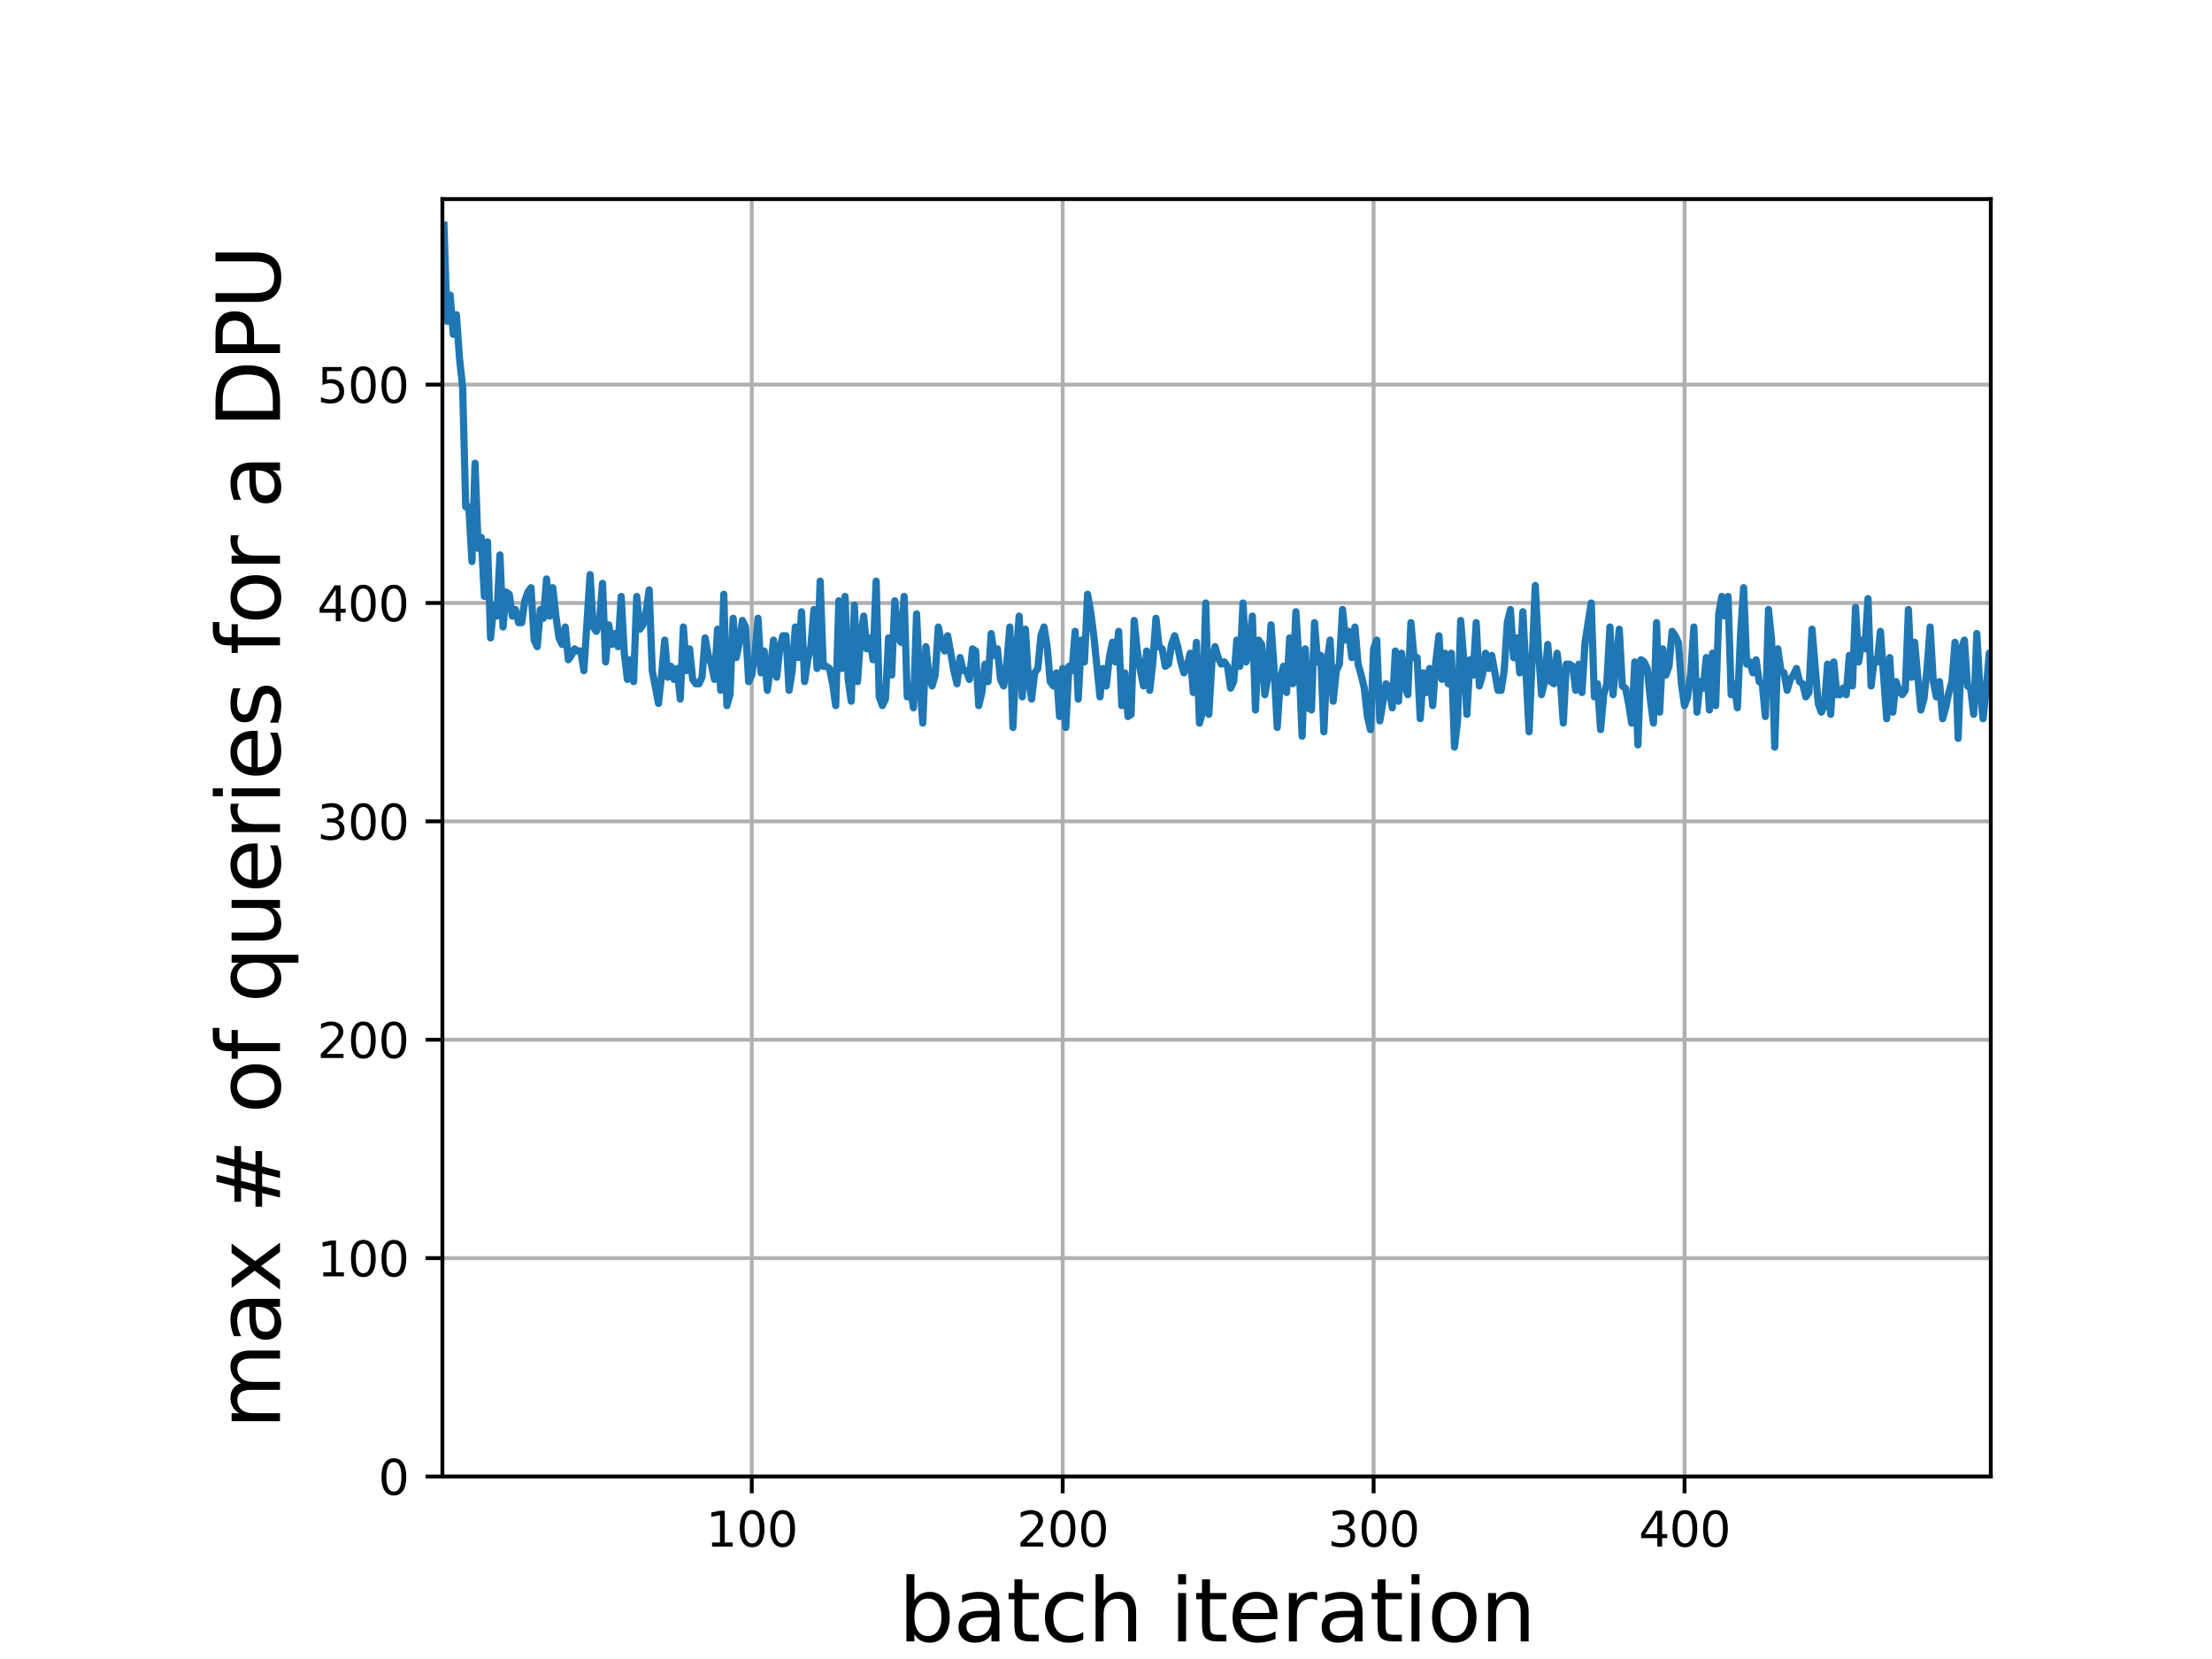 <?xml version="1.0" encoding="utf-8" standalone="no"?>
<!DOCTYPE svg PUBLIC "-//W3C//DTD SVG 1.1//EN"
  "http://www.w3.org/Graphics/SVG/1.1/DTD/svg11.dtd">
<svg xmlns:xlink="http://www.w3.org/1999/xlink" width="460.8pt" height="345.6pt" viewBox="0 0 460.8 345.6" xmlns="http://www.w3.org/2000/svg" version="1.1">
 <defs>
  <style type="text/css">*{stroke-linejoin: round; stroke-linecap: butt}</style>
 </defs>
 <g id="figure_1">
  <g id="patch_1">
   <path d="M 0 345.6 
L 460.8 345.6 
L 460.8 0 
L 0 0 
L 0 345.6 
z
" style="fill: none"/>
  </g>
  <g id="axes_1">
   <g id="patch_2">
    <path d="M 92.16 307.584 
L 414.72 307.584 
L 414.72 41.472 
L 92.16 41.472 
L 92.16 307.584 
z
" style="fill: none"/>
   </g>
   <g id="matplotlib.axis_1">
    <g id="xtick_1">
     <g id="line2d_1">
      <path d="M 156.607 307.584 
L 156.607 41.472 
" clip-path="url(#p6c8f7674fe)" style="fill: none; stroke: #b0b0b0; stroke-width: 0.8; stroke-linecap: square"/>
     </g>
     <g id="line2d_2">
      <defs>
       <path id="m473111e261" d="M 0 0 
L 0 3.5 
" style="stroke: #000000; stroke-width: 0.8"/>
      </defs>
      <g>
       <use xlink:href="#m473111e261" x="156.607" y="307.584" style="stroke: #000000; stroke-width: 0.8"/>
      </g>
     </g>
     <g id="text_1">
      <!-- 100 -->
      <g transform="translate(147.063 322.182) scale(0.1 -0.1)">
       <defs>
        <path id="DejaVuSans-31" d="M 794 531 
L 1825 531 
L 1825 4091 
L 703 3866 
L 703 4441 
L 1819 4666 
L 2450 4666 
L 2450 531 
L 3481 531 
L 3481 0 
L 794 0 
L 794 531 
z
" transform="scale(0.016)"/>
        <path id="DejaVuSans-30" d="M 2034 4250 
Q 1547 4250 1301 3770 
Q 1056 3291 1056 2328 
Q 1056 1369 1301 889 
Q 1547 409 2034 409 
Q 2525 409 2770 889 
Q 3016 1369 3016 2328 
Q 3016 3291 2770 3770 
Q 2525 4250 2034 4250 
z
M 2034 4750 
Q 2819 4750 3233 4129 
Q 3647 3509 3647 2328 
Q 3647 1150 3233 529 
Q 2819 -91 2034 -91 
Q 1250 -91 836 529 
Q 422 1150 422 2328 
Q 422 3509 836 4129 
Q 1250 4750 2034 4750 
z
" transform="scale(0.016)"/>
       </defs>
       <use xlink:href="#DejaVuSans-31"/>
       <use xlink:href="#DejaVuSans-30" x="63.623"/>
       <use xlink:href="#DejaVuSans-30" x="127.246"/>
      </g>
     </g>
    </g>
    <g id="xtick_2">
     <g id="line2d_3">
      <path d="M 221.378 307.584 
L 221.378 41.472 
" clip-path="url(#p6c8f7674fe)" style="fill: none; stroke: #b0b0b0; stroke-width: 0.8; stroke-linecap: square"/>
     </g>
     <g id="line2d_4">
      <g>
       <use xlink:href="#m473111e261" x="221.378" y="307.584" style="stroke: #000000; stroke-width: 0.8"/>
      </g>
     </g>
     <g id="text_2">
      <!-- 200 -->
      <g transform="translate(211.835 322.182) scale(0.1 -0.1)">
       <defs>
        <path id="DejaVuSans-32" d="M 1228 531 
L 3431 531 
L 3431 0 
L 469 0 
L 469 531 
Q 828 903 1448 1529 
Q 2069 2156 2228 2338 
Q 2531 2678 2651 2914 
Q 2772 3150 2772 3378 
Q 2772 3750 2511 3984 
Q 2250 4219 1831 4219 
Q 1534 4219 1204 4116 
Q 875 4013 500 3803 
L 500 4441 
Q 881 4594 1212 4672 
Q 1544 4750 1819 4750 
Q 2544 4750 2975 4387 
Q 3406 4025 3406 3419 
Q 3406 3131 3298 2873 
Q 3191 2616 2906 2266 
Q 2828 2175 2409 1742 
Q 1991 1309 1228 531 
z
" transform="scale(0.016)"/>
       </defs>
       <use xlink:href="#DejaVuSans-32"/>
       <use xlink:href="#DejaVuSans-30" x="63.623"/>
       <use xlink:href="#DejaVuSans-30" x="127.246"/>
      </g>
     </g>
    </g>
    <g id="xtick_3">
     <g id="line2d_5">
      <path d="M 286.149 307.584 
L 286.149 41.472 
" clip-path="url(#p6c8f7674fe)" style="fill: none; stroke: #b0b0b0; stroke-width: 0.8; stroke-linecap: square"/>
     </g>
     <g id="line2d_6">
      <g>
       <use xlink:href="#m473111e261" x="286.149" y="307.584" style="stroke: #000000; stroke-width: 0.8"/>
      </g>
     </g>
     <g id="text_3">
      <!-- 300 -->
      <g transform="translate(276.606 322.182) scale(0.1 -0.1)">
       <defs>
        <path id="DejaVuSans-33" d="M 2597 2516 
Q 3050 2419 3304 2112 
Q 3559 1806 3559 1356 
Q 3559 666 3084 287 
Q 2609 -91 1734 -91 
Q 1441 -91 1130 -33 
Q 819 25 488 141 
L 488 750 
Q 750 597 1062 519 
Q 1375 441 1716 441 
Q 2309 441 2620 675 
Q 2931 909 2931 1356 
Q 2931 1769 2642 2001 
Q 2353 2234 1838 2234 
L 1294 2234 
L 1294 2753 
L 1863 2753 
Q 2328 2753 2575 2939 
Q 2822 3125 2822 3475 
Q 2822 3834 2567 4026 
Q 2313 4219 1838 4219 
Q 1578 4219 1281 4162 
Q 984 4106 628 3988 
L 628 4550 
Q 988 4650 1302 4700 
Q 1616 4750 1894 4750 
Q 2613 4750 3031 4423 
Q 3450 4097 3450 3541 
Q 3450 3153 3228 2886 
Q 3006 2619 2597 2516 
z
" transform="scale(0.016)"/>
       </defs>
       <use xlink:href="#DejaVuSans-33"/>
       <use xlink:href="#DejaVuSans-30" x="63.623"/>
       <use xlink:href="#DejaVuSans-30" x="127.246"/>
      </g>
     </g>
    </g>
    <g id="xtick_4">
     <g id="line2d_7">
      <path d="M 350.92 307.584 
L 350.92 41.472 
" clip-path="url(#p6c8f7674fe)" style="fill: none; stroke: #b0b0b0; stroke-width: 0.8; stroke-linecap: square"/>
     </g>
     <g id="line2d_8">
      <g>
       <use xlink:href="#m473111e261" x="350.92" y="307.584" style="stroke: #000000; stroke-width: 0.8"/>
      </g>
     </g>
     <g id="text_4">
      <!-- 400 -->
      <g transform="translate(341.377 322.182) scale(0.1 -0.1)">
       <defs>
        <path id="DejaVuSans-34" d="M 2419 4116 
L 825 1625 
L 2419 1625 
L 2419 4116 
z
M 2253 4666 
L 3047 4666 
L 3047 1625 
L 3713 1625 
L 3713 1100 
L 3047 1100 
L 3047 0 
L 2419 0 
L 2419 1100 
L 313 1100 
L 313 1709 
L 2253 4666 
z
" transform="scale(0.016)"/>
       </defs>
       <use xlink:href="#DejaVuSans-34"/>
       <use xlink:href="#DejaVuSans-30" x="63.623"/>
       <use xlink:href="#DejaVuSans-30" x="127.246"/>
      </g>
     </g>
    </g>
    <g id="text_5">
     <!-- batch iteration -->
     <g transform="translate(187.149 341.939) scale(0.18 -0.18)">
      <defs>
       <path id="DejaVuSans-62" d="M 3116 1747 
Q 3116 2381 2855 2742 
Q 2594 3103 2138 3103 
Q 1681 3103 1420 2742 
Q 1159 2381 1159 1747 
Q 1159 1113 1420 752 
Q 1681 391 2138 391 
Q 2594 391 2855 752 
Q 3116 1113 3116 1747 
z
M 1159 2969 
Q 1341 3281 1617 3432 
Q 1894 3584 2278 3584 
Q 2916 3584 3314 3078 
Q 3713 2572 3713 1747 
Q 3713 922 3314 415 
Q 2916 -91 2278 -91 
Q 1894 -91 1617 61 
Q 1341 213 1159 525 
L 1159 0 
L 581 0 
L 581 4863 
L 1159 4863 
L 1159 2969 
z
" transform="scale(0.016)"/>
       <path id="DejaVuSans-61" d="M 2194 1759 
Q 1497 1759 1228 1600 
Q 959 1441 959 1056 
Q 959 750 1161 570 
Q 1363 391 1709 391 
Q 2188 391 2477 730 
Q 2766 1069 2766 1631 
L 2766 1759 
L 2194 1759 
z
M 3341 1997 
L 3341 0 
L 2766 0 
L 2766 531 
Q 2569 213 2275 61 
Q 1981 -91 1556 -91 
Q 1019 -91 701 211 
Q 384 513 384 1019 
Q 384 1609 779 1909 
Q 1175 2209 1959 2209 
L 2766 2209 
L 2766 2266 
Q 2766 2663 2505 2880 
Q 2244 3097 1772 3097 
Q 1472 3097 1187 3025 
Q 903 2953 641 2809 
L 641 3341 
Q 956 3463 1253 3523 
Q 1550 3584 1831 3584 
Q 2591 3584 2966 3190 
Q 3341 2797 3341 1997 
z
" transform="scale(0.016)"/>
       <path id="DejaVuSans-74" d="M 1172 4494 
L 1172 3500 
L 2356 3500 
L 2356 3053 
L 1172 3053 
L 1172 1153 
Q 1172 725 1289 603 
Q 1406 481 1766 481 
L 2356 481 
L 2356 0 
L 1766 0 
Q 1100 0 847 248 
Q 594 497 594 1153 
L 594 3053 
L 172 3053 
L 172 3500 
L 594 3500 
L 594 4494 
L 1172 4494 
z
" transform="scale(0.016)"/>
       <path id="DejaVuSans-63" d="M 3122 3366 
L 3122 2828 
Q 2878 2963 2633 3030 
Q 2388 3097 2138 3097 
Q 1578 3097 1268 2742 
Q 959 2388 959 1747 
Q 959 1106 1268 751 
Q 1578 397 2138 397 
Q 2388 397 2633 464 
Q 2878 531 3122 666 
L 3122 134 
Q 2881 22 2623 -34 
Q 2366 -91 2075 -91 
Q 1284 -91 818 406 
Q 353 903 353 1747 
Q 353 2603 823 3093 
Q 1294 3584 2113 3584 
Q 2378 3584 2631 3529 
Q 2884 3475 3122 3366 
z
" transform="scale(0.016)"/>
       <path id="DejaVuSans-68" d="M 3513 2113 
L 3513 0 
L 2938 0 
L 2938 2094 
Q 2938 2591 2744 2837 
Q 2550 3084 2163 3084 
Q 1697 3084 1428 2787 
Q 1159 2491 1159 1978 
L 1159 0 
L 581 0 
L 581 4863 
L 1159 4863 
L 1159 2956 
Q 1366 3272 1645 3428 
Q 1925 3584 2291 3584 
Q 2894 3584 3203 3211 
Q 3513 2838 3513 2113 
z
" transform="scale(0.016)"/>
       <path id="DejaVuSans-20" transform="scale(0.016)"/>
       <path id="DejaVuSans-69" d="M 603 3500 
L 1178 3500 
L 1178 0 
L 603 0 
L 603 3500 
z
M 603 4863 
L 1178 4863 
L 1178 4134 
L 603 4134 
L 603 4863 
z
" transform="scale(0.016)"/>
       <path id="DejaVuSans-65" d="M 3597 1894 
L 3597 1613 
L 953 1613 
Q 991 1019 1311 708 
Q 1631 397 2203 397 
Q 2534 397 2845 478 
Q 3156 559 3463 722 
L 3463 178 
Q 3153 47 2828 -22 
Q 2503 -91 2169 -91 
Q 1331 -91 842 396 
Q 353 884 353 1716 
Q 353 2575 817 3079 
Q 1281 3584 2069 3584 
Q 2775 3584 3186 3129 
Q 3597 2675 3597 1894 
z
M 3022 2063 
Q 3016 2534 2758 2815 
Q 2500 3097 2075 3097 
Q 1594 3097 1305 2825 
Q 1016 2553 972 2059 
L 3022 2063 
z
" transform="scale(0.016)"/>
       <path id="DejaVuSans-72" d="M 2631 2963 
Q 2534 3019 2420 3045 
Q 2306 3072 2169 3072 
Q 1681 3072 1420 2755 
Q 1159 2438 1159 1844 
L 1159 0 
L 581 0 
L 581 3500 
L 1159 3500 
L 1159 2956 
Q 1341 3275 1631 3429 
Q 1922 3584 2338 3584 
Q 2397 3584 2469 3576 
Q 2541 3569 2628 3553 
L 2631 2963 
z
" transform="scale(0.016)"/>
       <path id="DejaVuSans-6f" d="M 1959 3097 
Q 1497 3097 1228 2736 
Q 959 2375 959 1747 
Q 959 1119 1226 758 
Q 1494 397 1959 397 
Q 2419 397 2687 759 
Q 2956 1122 2956 1747 
Q 2956 2369 2687 2733 
Q 2419 3097 1959 3097 
z
M 1959 3584 
Q 2709 3584 3137 3096 
Q 3566 2609 3566 1747 
Q 3566 888 3137 398 
Q 2709 -91 1959 -91 
Q 1206 -91 779 398 
Q 353 888 353 1747 
Q 353 2609 779 3096 
Q 1206 3584 1959 3584 
z
" transform="scale(0.016)"/>
       <path id="DejaVuSans-6e" d="M 3513 2113 
L 3513 0 
L 2938 0 
L 2938 2094 
Q 2938 2591 2744 2837 
Q 2550 3084 2163 3084 
Q 1697 3084 1428 2787 
Q 1159 2491 1159 1978 
L 1159 0 
L 581 0 
L 581 3500 
L 1159 3500 
L 1159 2956 
Q 1366 3272 1645 3428 
Q 1925 3584 2291 3584 
Q 2894 3584 3203 3211 
Q 3513 2838 3513 2113 
z
" transform="scale(0.016)"/>
      </defs>
      <use xlink:href="#DejaVuSans-62"/>
      <use xlink:href="#DejaVuSans-61" x="63.477"/>
      <use xlink:href="#DejaVuSans-74" x="124.756"/>
      <use xlink:href="#DejaVuSans-63" x="163.965"/>
      <use xlink:href="#DejaVuSans-68" x="218.945"/>
      <use xlink:href="#DejaVuSans-20" x="282.324"/>
      <use xlink:href="#DejaVuSans-69" x="314.111"/>
      <use xlink:href="#DejaVuSans-74" x="341.895"/>
      <use xlink:href="#DejaVuSans-65" x="381.104"/>
      <use xlink:href="#DejaVuSans-72" x="442.627"/>
      <use xlink:href="#DejaVuSans-61" x="483.74"/>
      <use xlink:href="#DejaVuSans-74" x="545.02"/>
      <use xlink:href="#DejaVuSans-69" x="584.229"/>
      <use xlink:href="#DejaVuSans-6f" x="612.012"/>
      <use xlink:href="#DejaVuSans-6e" x="673.193"/>
     </g>
    </g>
   </g>
   <g id="matplotlib.axis_2">
    <g id="ytick_1">
     <g id="line2d_9">
      <path d="M 92.16 307.584 
L 414.72 307.584 
" clip-path="url(#p6c8f7674fe)" style="fill: none; stroke: #b0b0b0; stroke-width: 0.8; stroke-linecap: square"/>
     </g>
     <g id="line2d_10">
      <defs>
       <path id="m1c28d7abdc" d="M 0 0 
L -3.5 0 
" style="stroke: #000000; stroke-width: 0.8"/>
      </defs>
      <g>
       <use xlink:href="#m1c28d7abdc" x="92.16" y="307.584" style="stroke: #000000; stroke-width: 0.8"/>
      </g>
     </g>
     <g id="text_6">
      <!-- 0 -->
      <g transform="translate(78.797 311.383) scale(0.1 -0.1)">
       <use xlink:href="#DejaVuSans-30"/>
      </g>
     </g>
    </g>
    <g id="ytick_2">
     <g id="line2d_11">
      <path d="M 92.16 262.091 
L 414.72 262.091 
" clip-path="url(#p6c8f7674fe)" style="fill: none; stroke: #b0b0b0; stroke-width: 0.8; stroke-linecap: square"/>
     </g>
     <g id="line2d_12">
      <g>
       <use xlink:href="#m1c28d7abdc" x="92.16" y="262.091" style="stroke: #000000; stroke-width: 0.8"/>
      </g>
     </g>
     <g id="text_7">
      <!-- 100 -->
      <g transform="translate(66.073 265.89) scale(0.1 -0.1)">
       <use xlink:href="#DejaVuSans-31"/>
       <use xlink:href="#DejaVuSans-30" x="63.623"/>
       <use xlink:href="#DejaVuSans-30" x="127.246"/>
      </g>
     </g>
    </g>
    <g id="ytick_3">
     <g id="line2d_13">
      <path d="M 92.16 216.598 
L 414.72 216.598 
" clip-path="url(#p6c8f7674fe)" style="fill: none; stroke: #b0b0b0; stroke-width: 0.8; stroke-linecap: square"/>
     </g>
     <g id="line2d_14">
      <g>
       <use xlink:href="#m1c28d7abdc" x="92.16" y="216.598" style="stroke: #000000; stroke-width: 0.8"/>
      </g>
     </g>
     <g id="text_8">
      <!-- 200 -->
      <g transform="translate(66.073 220.397) scale(0.1 -0.1)">
       <use xlink:href="#DejaVuSans-32"/>
       <use xlink:href="#DejaVuSans-30" x="63.623"/>
       <use xlink:href="#DejaVuSans-30" x="127.246"/>
      </g>
     </g>
    </g>
    <g id="ytick_4">
     <g id="line2d_15">
      <path d="M 92.16 171.105 
L 414.72 171.105 
" clip-path="url(#p6c8f7674fe)" style="fill: none; stroke: #b0b0b0; stroke-width: 0.8; stroke-linecap: square"/>
     </g>
     <g id="line2d_16">
      <g>
       <use xlink:href="#m1c28d7abdc" x="92.16" y="171.105" style="stroke: #000000; stroke-width: 0.8"/>
      </g>
     </g>
     <g id="text_9">
      <!-- 300 -->
      <g transform="translate(66.073 174.904) scale(0.1 -0.1)">
       <use xlink:href="#DejaVuSans-33"/>
       <use xlink:href="#DejaVuSans-30" x="63.623"/>
       <use xlink:href="#DejaVuSans-30" x="127.246"/>
      </g>
     </g>
    </g>
    <g id="ytick_5">
     <g id="line2d_17">
      <path d="M 92.16 125.612 
L 414.72 125.612 
" clip-path="url(#p6c8f7674fe)" style="fill: none; stroke: #b0b0b0; stroke-width: 0.8; stroke-linecap: square"/>
     </g>
     <g id="line2d_18">
      <g>
       <use xlink:href="#m1c28d7abdc" x="92.16" y="125.612" style="stroke: #000000; stroke-width: 0.8"/>
      </g>
     </g>
     <g id="text_10">
      <!-- 400 -->
      <g transform="translate(66.073 129.411) scale(0.1 -0.1)">
       <use xlink:href="#DejaVuSans-34"/>
       <use xlink:href="#DejaVuSans-30" x="63.623"/>
       <use xlink:href="#DejaVuSans-30" x="127.246"/>
      </g>
     </g>
    </g>
    <g id="ytick_6">
     <g id="line2d_19">
      <path d="M 92.16 80.118 
L 414.72 80.118 
" clip-path="url(#p6c8f7674fe)" style="fill: none; stroke: #b0b0b0; stroke-width: 0.8; stroke-linecap: square"/>
     </g>
     <g id="line2d_20">
      <g>
       <use xlink:href="#m1c28d7abdc" x="92.16" y="80.118" style="stroke: #000000; stroke-width: 0.8"/>
      </g>
     </g>
     <g id="text_11">
      <!-- 500 -->
      <g transform="translate(66.073 83.918) scale(0.1 -0.1)">
       <defs>
        <path id="DejaVuSans-35" d="M 691 4666 
L 3169 4666 
L 3169 4134 
L 1269 4134 
L 1269 2991 
Q 1406 3038 1543 3061 
Q 1681 3084 1819 3084 
Q 2600 3084 3056 2656 
Q 3513 2228 3513 1497 
Q 3513 744 3044 326 
Q 2575 -91 1722 -91 
Q 1428 -91 1123 -41 
Q 819 9 494 109 
L 494 744 
Q 775 591 1075 516 
Q 1375 441 1709 441 
Q 2250 441 2565 725 
Q 2881 1009 2881 1497 
Q 2881 1984 2565 2268 
Q 2250 2553 1709 2553 
Q 1456 2553 1204 2497 
Q 953 2441 691 2322 
L 691 4666 
z
" transform="scale(0.016)"/>
       </defs>
       <use xlink:href="#DejaVuSans-35"/>
       <use xlink:href="#DejaVuSans-30" x="63.623"/>
       <use xlink:href="#DejaVuSans-30" x="127.246"/>
      </g>
     </g>
    </g>
    <g id="text_12">
     <!-- max # of queries for a DPU -->
     <g transform="translate(58.329 297.731) rotate(-90) scale(0.18 -0.18)">
      <defs>
       <path id="DejaVuSans-6d" d="M 3328 2828 
Q 3544 3216 3844 3400 
Q 4144 3584 4550 3584 
Q 5097 3584 5394 3201 
Q 5691 2819 5691 2113 
L 5691 0 
L 5113 0 
L 5113 2094 
Q 5113 2597 4934 2840 
Q 4756 3084 4391 3084 
Q 3944 3084 3684 2787 
Q 3425 2491 3425 1978 
L 3425 0 
L 2847 0 
L 2847 2094 
Q 2847 2600 2669 2842 
Q 2491 3084 2119 3084 
Q 1678 3084 1418 2786 
Q 1159 2488 1159 1978 
L 1159 0 
L 581 0 
L 581 3500 
L 1159 3500 
L 1159 2956 
Q 1356 3278 1631 3431 
Q 1906 3584 2284 3584 
Q 2666 3584 2933 3390 
Q 3200 3197 3328 2828 
z
" transform="scale(0.016)"/>
       <path id="DejaVuSans-78" d="M 3513 3500 
L 2247 1797 
L 3578 0 
L 2900 0 
L 1881 1375 
L 863 0 
L 184 0 
L 1544 1831 
L 300 3500 
L 978 3500 
L 1906 2253 
L 2834 3500 
L 3513 3500 
z
" transform="scale(0.016)"/>
       <path id="DejaVuSans-23" d="M 3272 2816 
L 2363 2816 
L 2100 1772 
L 3016 1772 
L 3272 2816 
z
M 2803 4594 
L 2478 3297 
L 3391 3297 
L 3719 4594 
L 4219 4594 
L 3897 3297 
L 4872 3297 
L 4872 2816 
L 3775 2816 
L 3519 1772 
L 4513 1772 
L 4513 1294 
L 3397 1294 
L 3072 0 
L 2572 0 
L 2894 1294 
L 1978 1294 
L 1656 0 
L 1153 0 
L 1478 1294 
L 494 1294 
L 494 1772 
L 1594 1772 
L 1856 2816 
L 850 2816 
L 850 3297 
L 1978 3297 
L 2297 4594 
L 2803 4594 
z
" transform="scale(0.016)"/>
       <path id="DejaVuSans-66" d="M 2375 4863 
L 2375 4384 
L 1825 4384 
Q 1516 4384 1395 4259 
Q 1275 4134 1275 3809 
L 1275 3500 
L 2222 3500 
L 2222 3053 
L 1275 3053 
L 1275 0 
L 697 0 
L 697 3053 
L 147 3053 
L 147 3500 
L 697 3500 
L 697 3744 
Q 697 4328 969 4595 
Q 1241 4863 1831 4863 
L 2375 4863 
z
" transform="scale(0.016)"/>
       <path id="DejaVuSans-71" d="M 947 1747 
Q 947 1113 1208 752 
Q 1469 391 1925 391 
Q 2381 391 2643 752 
Q 2906 1113 2906 1747 
Q 2906 2381 2643 2742 
Q 2381 3103 1925 3103 
Q 1469 3103 1208 2742 
Q 947 2381 947 1747 
z
M 2906 525 
Q 2725 213 2448 61 
Q 2172 -91 1784 -91 
Q 1150 -91 751 415 
Q 353 922 353 1747 
Q 353 2572 751 3078 
Q 1150 3584 1784 3584 
Q 2172 3584 2448 3432 
Q 2725 3281 2906 2969 
L 2906 3500 
L 3481 3500 
L 3481 -1331 
L 2906 -1331 
L 2906 525 
z
" transform="scale(0.016)"/>
       <path id="DejaVuSans-75" d="M 544 1381 
L 544 3500 
L 1119 3500 
L 1119 1403 
Q 1119 906 1312 657 
Q 1506 409 1894 409 
Q 2359 409 2629 706 
Q 2900 1003 2900 1516 
L 2900 3500 
L 3475 3500 
L 3475 0 
L 2900 0 
L 2900 538 
Q 2691 219 2414 64 
Q 2138 -91 1772 -91 
Q 1169 -91 856 284 
Q 544 659 544 1381 
z
M 1991 3584 
L 1991 3584 
z
" transform="scale(0.016)"/>
       <path id="DejaVuSans-73" d="M 2834 3397 
L 2834 2853 
Q 2591 2978 2328 3040 
Q 2066 3103 1784 3103 
Q 1356 3103 1142 2972 
Q 928 2841 928 2578 
Q 928 2378 1081 2264 
Q 1234 2150 1697 2047 
L 1894 2003 
Q 2506 1872 2764 1633 
Q 3022 1394 3022 966 
Q 3022 478 2636 193 
Q 2250 -91 1575 -91 
Q 1294 -91 989 -36 
Q 684 19 347 128 
L 347 722 
Q 666 556 975 473 
Q 1284 391 1588 391 
Q 1994 391 2212 530 
Q 2431 669 2431 922 
Q 2431 1156 2273 1281 
Q 2116 1406 1581 1522 
L 1381 1569 
Q 847 1681 609 1914 
Q 372 2147 372 2553 
Q 372 3047 722 3315 
Q 1072 3584 1716 3584 
Q 2034 3584 2315 3537 
Q 2597 3491 2834 3397 
z
" transform="scale(0.016)"/>
       <path id="DejaVuSans-44" d="M 1259 4147 
L 1259 519 
L 2022 519 
Q 2988 519 3436 956 
Q 3884 1394 3884 2338 
Q 3884 3275 3436 3711 
Q 2988 4147 2022 4147 
L 1259 4147 
z
M 628 4666 
L 1925 4666 
Q 3281 4666 3915 4102 
Q 4550 3538 4550 2338 
Q 4550 1131 3912 565 
Q 3275 0 1925 0 
L 628 0 
L 628 4666 
z
" transform="scale(0.016)"/>
       <path id="DejaVuSans-50" d="M 1259 4147 
L 1259 2394 
L 2053 2394 
Q 2494 2394 2734 2622 
Q 2975 2850 2975 3272 
Q 2975 3691 2734 3919 
Q 2494 4147 2053 4147 
L 1259 4147 
z
M 628 4666 
L 2053 4666 
Q 2838 4666 3239 4311 
Q 3641 3956 3641 3272 
Q 3641 2581 3239 2228 
Q 2838 1875 2053 1875 
L 1259 1875 
L 1259 0 
L 628 0 
L 628 4666 
z
" transform="scale(0.016)"/>
       <path id="DejaVuSans-55" d="M 556 4666 
L 1191 4666 
L 1191 1831 
Q 1191 1081 1462 751 
Q 1734 422 2344 422 
Q 2950 422 3222 751 
Q 3494 1081 3494 1831 
L 3494 4666 
L 4128 4666 
L 4128 1753 
Q 4128 841 3676 375 
Q 3225 -91 2344 -91 
Q 1459 -91 1007 375 
Q 556 841 556 1753 
L 556 4666 
z
" transform="scale(0.016)"/>
      </defs>
      <use xlink:href="#DejaVuSans-6d"/>
      <use xlink:href="#DejaVuSans-61" x="97.412"/>
      <use xlink:href="#DejaVuSans-78" x="158.691"/>
      <use xlink:href="#DejaVuSans-20" x="217.871"/>
      <use xlink:href="#DejaVuSans-23" x="249.658"/>
      <use xlink:href="#DejaVuSans-20" x="333.447"/>
      <use xlink:href="#DejaVuSans-6f" x="365.234"/>
      <use xlink:href="#DejaVuSans-66" x="426.416"/>
      <use xlink:href="#DejaVuSans-20" x="461.621"/>
      <use xlink:href="#DejaVuSans-71" x="493.408"/>
      <use xlink:href="#DejaVuSans-75" x="556.885"/>
      <use xlink:href="#DejaVuSans-65" x="620.264"/>
      <use xlink:href="#DejaVuSans-72" x="681.787"/>
      <use xlink:href="#DejaVuSans-69" x="722.9"/>
      <use xlink:href="#DejaVuSans-65" x="750.684"/>
      <use xlink:href="#DejaVuSans-73" x="812.207"/>
      <use xlink:href="#DejaVuSans-20" x="864.307"/>
      <use xlink:href="#DejaVuSans-66" x="896.094"/>
      <use xlink:href="#DejaVuSans-6f" x="931.299"/>
      <use xlink:href="#DejaVuSans-72" x="992.48"/>
      <use xlink:href="#DejaVuSans-20" x="1033.594"/>
      <use xlink:href="#DejaVuSans-61" x="1065.381"/>
      <use xlink:href="#DejaVuSans-20" x="1126.66"/>
      <use xlink:href="#DejaVuSans-44" x="1158.447"/>
      <use xlink:href="#DejaVuSans-50" x="1235.449"/>
      <use xlink:href="#DejaVuSans-55" x="1295.752"/>
     </g>
    </g>
   </g>
   <g id="line2d_21">
    <path d="M 92.484 46.908 
L 93.132 66.925 
L 93.779 61.466 
L 94.427 69.655 
L 95.075 65.561 
L 95.722 74.659 
L 96.37 80.573 
L 97.018 105.595 
L 97.666 105.595 
L 98.313 116.968 
L 98.961 96.496 
L 99.609 114.238 
L 100.256 111.964 
L 100.904 124.247 
L 101.552 112.873 
L 102.2 132.89 
L 102.847 126.066 
L 103.495 128.341 
L 104.143 115.603 
L 104.79 130.616 
L 105.438 123.337 
L 106.086 123.792 
L 106.733 128.341 
L 107.381 126.976 
L 108.029 129.706 
L 108.677 129.706 
L 109.324 125.157 
L 109.972 123.337 
L 110.62 122.427 
L 111.267 133.345 
L 111.915 134.71 
L 112.563 126.976 
L 113.211 128.796 
L 113.858 120.607 
L 114.506 128.341 
L 115.154 122.427 
L 115.801 128.341 
L 116.449 132.89 
L 117.097 134.255 
L 117.745 130.616 
L 118.392 137.44 
L 119.04 136.53 
L 119.688 135.165 
L 120.335 135.62 
L 120.983 135.62 
L 121.631 139.714 
L 122.926 119.697 
L 123.574 130.616 
L 124.222 131.526 
L 124.869 129.706 
L 125.517 121.517 
L 126.165 137.895 
L 126.813 130.161 
L 127.46 134.255 
L 128.108 131.981 
L 128.756 134.71 
L 129.403 124.247 
L 130.051 136.075 
L 130.699 141.534 
L 131.347 137.44 
L 131.994 141.989 
L 132.642 124.247 
L 133.29 131.071 
L 133.937 130.161 
L 134.585 127.431 
L 135.233 122.882 
L 135.88 139.714 
L 137.176 146.538 
L 137.824 140.624 
L 138.471 133.345 
L 139.119 141.079 
L 139.767 138.805 
L 140.414 141.534 
L 141.062 139.259 
L 141.71 145.628 
L 142.358 130.616 
L 143.005 139.714 
L 143.653 135.165 
L 144.301 141.534 
L 144.948 142.444 
L 145.596 142.444 
L 146.244 141.079 
L 146.892 132.89 
L 147.539 136.53 
L 148.187 138.35 
L 148.835 141.534 
L 149.482 131.071 
L 150.13 143.809 
L 150.778 123.792 
L 151.426 146.993 
L 152.073 144.719 
L 152.721 128.796 
L 153.369 136.985 
L 154.016 133.8 
L 154.664 129.251 
L 155.312 130.616 
L 155.96 141.989 
L 156.607 140.624 
L 157.255 136.53 
L 157.903 128.796 
L 158.55 140.169 
L 159.198 135.62 
L 159.846 143.809 
L 160.493 139.259 
L 161.141 133.345 
L 161.789 141.079 
L 162.437 135.165 
L 163.084 132.435 
L 163.732 132.435 
L 164.38 143.809 
L 165.027 139.714 
L 165.675 130.616 
L 166.323 136.985 
L 166.971 127.431 
L 167.618 141.989 
L 168.266 137.44 
L 168.914 134.71 
L 169.561 126.976 
L 170.209 139.259 
L 170.857 121.062 
L 171.505 138.805 
L 172.152 138.805 
L 172.8 139.259 
L 173.448 142.444 
L 174.095 146.993 
L 174.743 125.157 
L 175.391 139.259 
L 176.039 124.247 
L 176.686 141.534 
L 177.334 146.083 
L 177.982 126.066 
L 178.629 141.989 
L 179.277 132.89 
L 179.925 128.341 
L 180.573 135.165 
L 181.22 132.89 
L 181.868 137.44 
L 182.516 121.062 
L 183.163 145.174 
L 183.811 146.993 
L 184.459 145.628 
L 185.107 132.89 
L 185.754 140.624 
L 186.402 125.157 
L 187.05 132.435 
L 187.697 133.8 
L 188.345 124.247 
L 188.993 145.174 
L 189.64 142.899 
L 190.288 147.448 
L 190.936 127.886 
L 191.584 141.989 
L 192.231 150.633 
L 192.879 134.71 
L 193.527 140.624 
L 194.174 142.899 
L 194.822 140.624 
L 195.47 130.616 
L 196.118 133.8 
L 196.765 135.62 
L 197.413 132.435 
L 198.708 139.714 
L 199.356 142.444 
L 200.004 136.985 
L 200.652 139.714 
L 201.299 139.714 
L 201.947 141.534 
L 202.595 135.165 
L 203.242 135.62 
L 203.89 146.993 
L 204.538 144.264 
L 205.186 138.35 
L 205.833 141.989 
L 206.481 131.981 
L 207.129 136.53 
L 207.776 135.165 
L 208.424 141.534 
L 209.072 142.899 
L 209.72 138.35 
L 210.367 130.616 
L 211.015 151.543 
L 211.663 136.985 
L 212.31 128.341 
L 212.958 145.174 
L 213.606 131.071 
L 214.253 141.534 
L 214.901 145.628 
L 215.549 140.169 
L 216.197 139.259 
L 216.844 132.435 
L 217.492 130.616 
L 218.14 134.71 
L 218.787 141.989 
L 219.435 142.899 
L 220.083 140.169 
L 220.731 149.268 
L 221.378 139.259 
L 222.026 151.543 
L 222.674 138.805 
L 223.321 139.714 
L 223.969 131.526 
L 224.617 145.628 
L 225.265 133.345 
L 225.912 137.895 
L 226.56 123.792 
L 227.208 127.431 
L 227.855 132.435 
L 229.151 145.174 
L 229.799 139.259 
L 230.446 142.899 
L 231.094 136.985 
L 231.742 133.8 
L 232.389 137.895 
L 233.037 131.526 
L 233.685 146.993 
L 234.333 140.169 
L 234.98 149.268 
L 235.628 148.813 
L 236.276 129.251 
L 236.923 135.62 
L 237.571 139.714 
L 238.219 142.899 
L 238.867 135.62 
L 239.514 143.809 
L 240.162 137.895 
L 240.81 128.796 
L 241.457 134.71 
L 242.105 135.165 
L 242.753 138.805 
L 243.4 138.35 
L 244.048 134.255 
L 244.696 132.435 
L 245.344 134.71 
L 245.991 137.895 
L 246.639 140.169 
L 247.287 138.805 
L 247.934 136.075 
L 248.582 144.264 
L 249.23 133.8 
L 249.878 150.633 
L 250.525 148.358 
L 251.173 125.612 
L 251.821 148.813 
L 252.468 137.895 
L 253.116 134.71 
L 253.764 136.985 
L 254.412 138.35 
L 255.059 137.895 
L 255.707 138.805 
L 256.355 143.354 
L 257.002 141.989 
L 257.65 133.345 
L 258.298 138.805 
L 258.946 125.612 
L 259.593 137.895 
L 260.241 135.165 
L 260.889 128.341 
L 261.536 147.903 
L 262.184 133.345 
L 262.832 134.255 
L 263.48 144.719 
L 264.127 141.079 
L 264.775 130.161 
L 265.423 139.259 
L 266.07 151.543 
L 266.718 141.534 
L 267.366 138.805 
L 268.013 144.264 
L 268.661 132.89 
L 269.309 142.444 
L 269.957 127.431 
L 270.604 137.895 
L 271.252 153.362 
L 271.9 135.165 
L 272.547 147.448 
L 273.195 147.903 
L 273.843 129.706 
L 274.491 137.895 
L 275.138 136.53 
L 275.786 152.452 
L 276.434 137.895 
L 277.081 133.345 
L 277.729 146.083 
L 278.377 139.714 
L 279.025 138.35 
L 279.672 126.976 
L 280.32 133.345 
L 280.968 131.526 
L 281.615 136.985 
L 282.263 130.616 
L 282.911 138.35 
L 283.559 140.624 
L 284.206 143.354 
L 284.854 149.268 
L 285.502 151.998 
L 286.149 135.165 
L 286.797 133.345 
L 287.445 150.178 
L 288.74 142.444 
L 289.388 143.354 
L 290.036 147.448 
L 290.683 135.62 
L 291.331 146.083 
L 291.979 136.075 
L 292.627 142.899 
L 293.274 144.719 
L 293.922 129.706 
L 294.57 136.985 
L 295.217 136.985 
L 295.865 149.723 
L 296.513 140.169 
L 297.16 144.264 
L 297.808 139.259 
L 298.456 146.993 
L 299.104 137.895 
L 299.751 132.435 
L 300.399 141.534 
L 301.047 136.075 
L 301.694 142.444 
L 302.342 136.075 
L 302.99 155.637 
L 303.638 150.178 
L 304.285 129.251 
L 304.933 137.44 
L 305.581 148.813 
L 306.228 137.44 
L 306.876 140.624 
L 307.524 129.706 
L 308.172 142.899 
L 308.819 140.624 
L 309.467 136.075 
L 310.115 139.259 
L 310.762 136.53 
L 312.058 143.809 
L 312.706 143.809 
L 313.353 139.714 
L 314.001 129.706 
L 314.649 126.976 
L 315.296 136.985 
L 315.944 132.89 
L 316.592 140.169 
L 317.24 127.431 
L 318.535 152.452 
L 319.83 121.972 
L 320.478 135.165 
L 321.126 144.719 
L 321.773 141.989 
L 322.421 134.255 
L 323.069 141.989 
L 323.717 142.444 
L 324.364 136.075 
L 325.012 141.079 
L 325.66 150.633 
L 326.307 138.35 
L 326.955 138.35 
L 327.603 138.805 
L 328.251 143.809 
L 328.898 138.35 
L 329.546 144.264 
L 330.194 133.8 
L 331.489 125.612 
L 332.137 145.174 
L 332.785 142.444 
L 333.432 151.998 
L 334.08 144.719 
L 334.728 142.444 
L 335.375 130.616 
L 336.023 144.719 
L 337.319 131.071 
L 337.966 142.899 
L 338.614 143.354 
L 339.262 146.538 
L 339.909 150.633 
L 340.557 137.895 
L 341.205 155.182 
L 341.853 137.44 
L 342.5 137.895 
L 343.148 139.259 
L 343.796 145.628 
L 344.443 150.633 
L 345.091 129.706 
L 345.739 148.358 
L 346.387 135.165 
L 347.034 140.624 
L 347.682 138.805 
L 348.33 131.526 
L 348.977 132.435 
L 349.625 133.8 
L 350.273 142.444 
L 350.92 146.993 
L 351.568 145.174 
L 352.216 140.169 
L 352.864 130.616 
L 353.511 148.358 
L 354.159 141.989 
L 354.807 143.354 
L 355.454 136.985 
L 356.102 147.903 
L 356.75 136.075 
L 357.398 146.993 
L 358.045 127.886 
L 358.693 124.247 
L 359.341 128.341 
L 359.988 124.247 
L 360.636 144.719 
L 361.284 142.444 
L 361.932 147.448 
L 362.579 132.435 
L 363.227 122.427 
L 363.875 138.35 
L 364.522 137.895 
L 365.17 140.169 
L 365.818 137.44 
L 366.466 141.989 
L 367.113 142.444 
L 367.761 149.268 
L 368.409 126.976 
L 369.056 133.345 
L 369.704 155.637 
L 370.352 135.165 
L 371 139.714 
L 371.647 140.169 
L 372.295 143.809 
L 372.943 141.534 
L 373.59 140.624 
L 374.238 139.259 
L 374.886 141.989 
L 375.533 142.444 
L 376.181 145.174 
L 376.829 144.264 
L 377.477 131.071 
L 378.772 146.538 
L 379.42 148.358 
L 380.067 146.993 
L 380.715 138.35 
L 381.363 148.813 
L 382.011 137.895 
L 382.658 144.719 
L 383.306 144.719 
L 383.954 143.354 
L 384.601 144.719 
L 385.249 136.53 
L 385.897 142.899 
L 386.545 126.521 
L 387.192 137.895 
L 387.84 133.345 
L 388.488 135.165 
L 389.135 124.702 
L 389.783 142.899 
L 390.431 137.44 
L 391.079 137.895 
L 391.726 131.526 
L 393.022 149.723 
L 393.669 136.985 
L 394.317 148.358 
L 394.965 141.989 
L 395.613 143.809 
L 396.26 144.719 
L 396.908 143.809 
L 397.556 126.976 
L 398.203 141.079 
L 398.851 133.8 
L 400.147 147.903 
L 400.794 145.628 
L 401.442 139.259 
L 402.09 130.616 
L 402.737 141.989 
L 403.385 145.174 
L 404.033 141.989 
L 404.68 149.723 
L 405.328 147.448 
L 405.976 144.264 
L 406.624 141.989 
L 407.271 133.8 
L 407.919 153.817 
L 408.567 135.165 
L 409.214 133.345 
L 409.862 142.899 
L 410.51 143.354 
L 411.158 148.813 
L 411.805 131.981 
L 412.453 143.354 
L 413.101 149.723 
L 413.748 143.809 
L 414.396 136.075 
L 415.044 142.899 
L 415.044 142.899 
" clip-path="url(#p6c8f7674fe)" style="fill: none; stroke: #1f77b4; stroke-width: 1.5; stroke-linecap: square"/>
   </g>
   <g id="patch_3">
    <path d="M 92.16 307.584 
L 92.16 41.472 
" style="fill: none; stroke: #000000; stroke-width: 0.8; stroke-linejoin: miter; stroke-linecap: square"/>
   </g>
   <g id="patch_4">
    <path d="M 414.72 307.584 
L 414.72 41.472 
" style="fill: none; stroke: #000000; stroke-width: 0.8; stroke-linejoin: miter; stroke-linecap: square"/>
   </g>
   <g id="patch_5">
    <path d="M 92.16 307.584 
L 414.72 307.584 
" style="fill: none; stroke: #000000; stroke-width: 0.8; stroke-linejoin: miter; stroke-linecap: square"/>
   </g>
   <g id="patch_6">
    <path d="M 92.16 41.472 
L 414.72 41.472 
" style="fill: none; stroke: #000000; stroke-width: 0.8; stroke-linejoin: miter; stroke-linecap: square"/>
   </g>
  </g>
 </g>
 <defs>
  <clipPath id="p6c8f7674fe">
   <rect x="92.16" y="41.472" width="322.56" height="266.112"/>
  </clipPath>
 </defs>
</svg>
